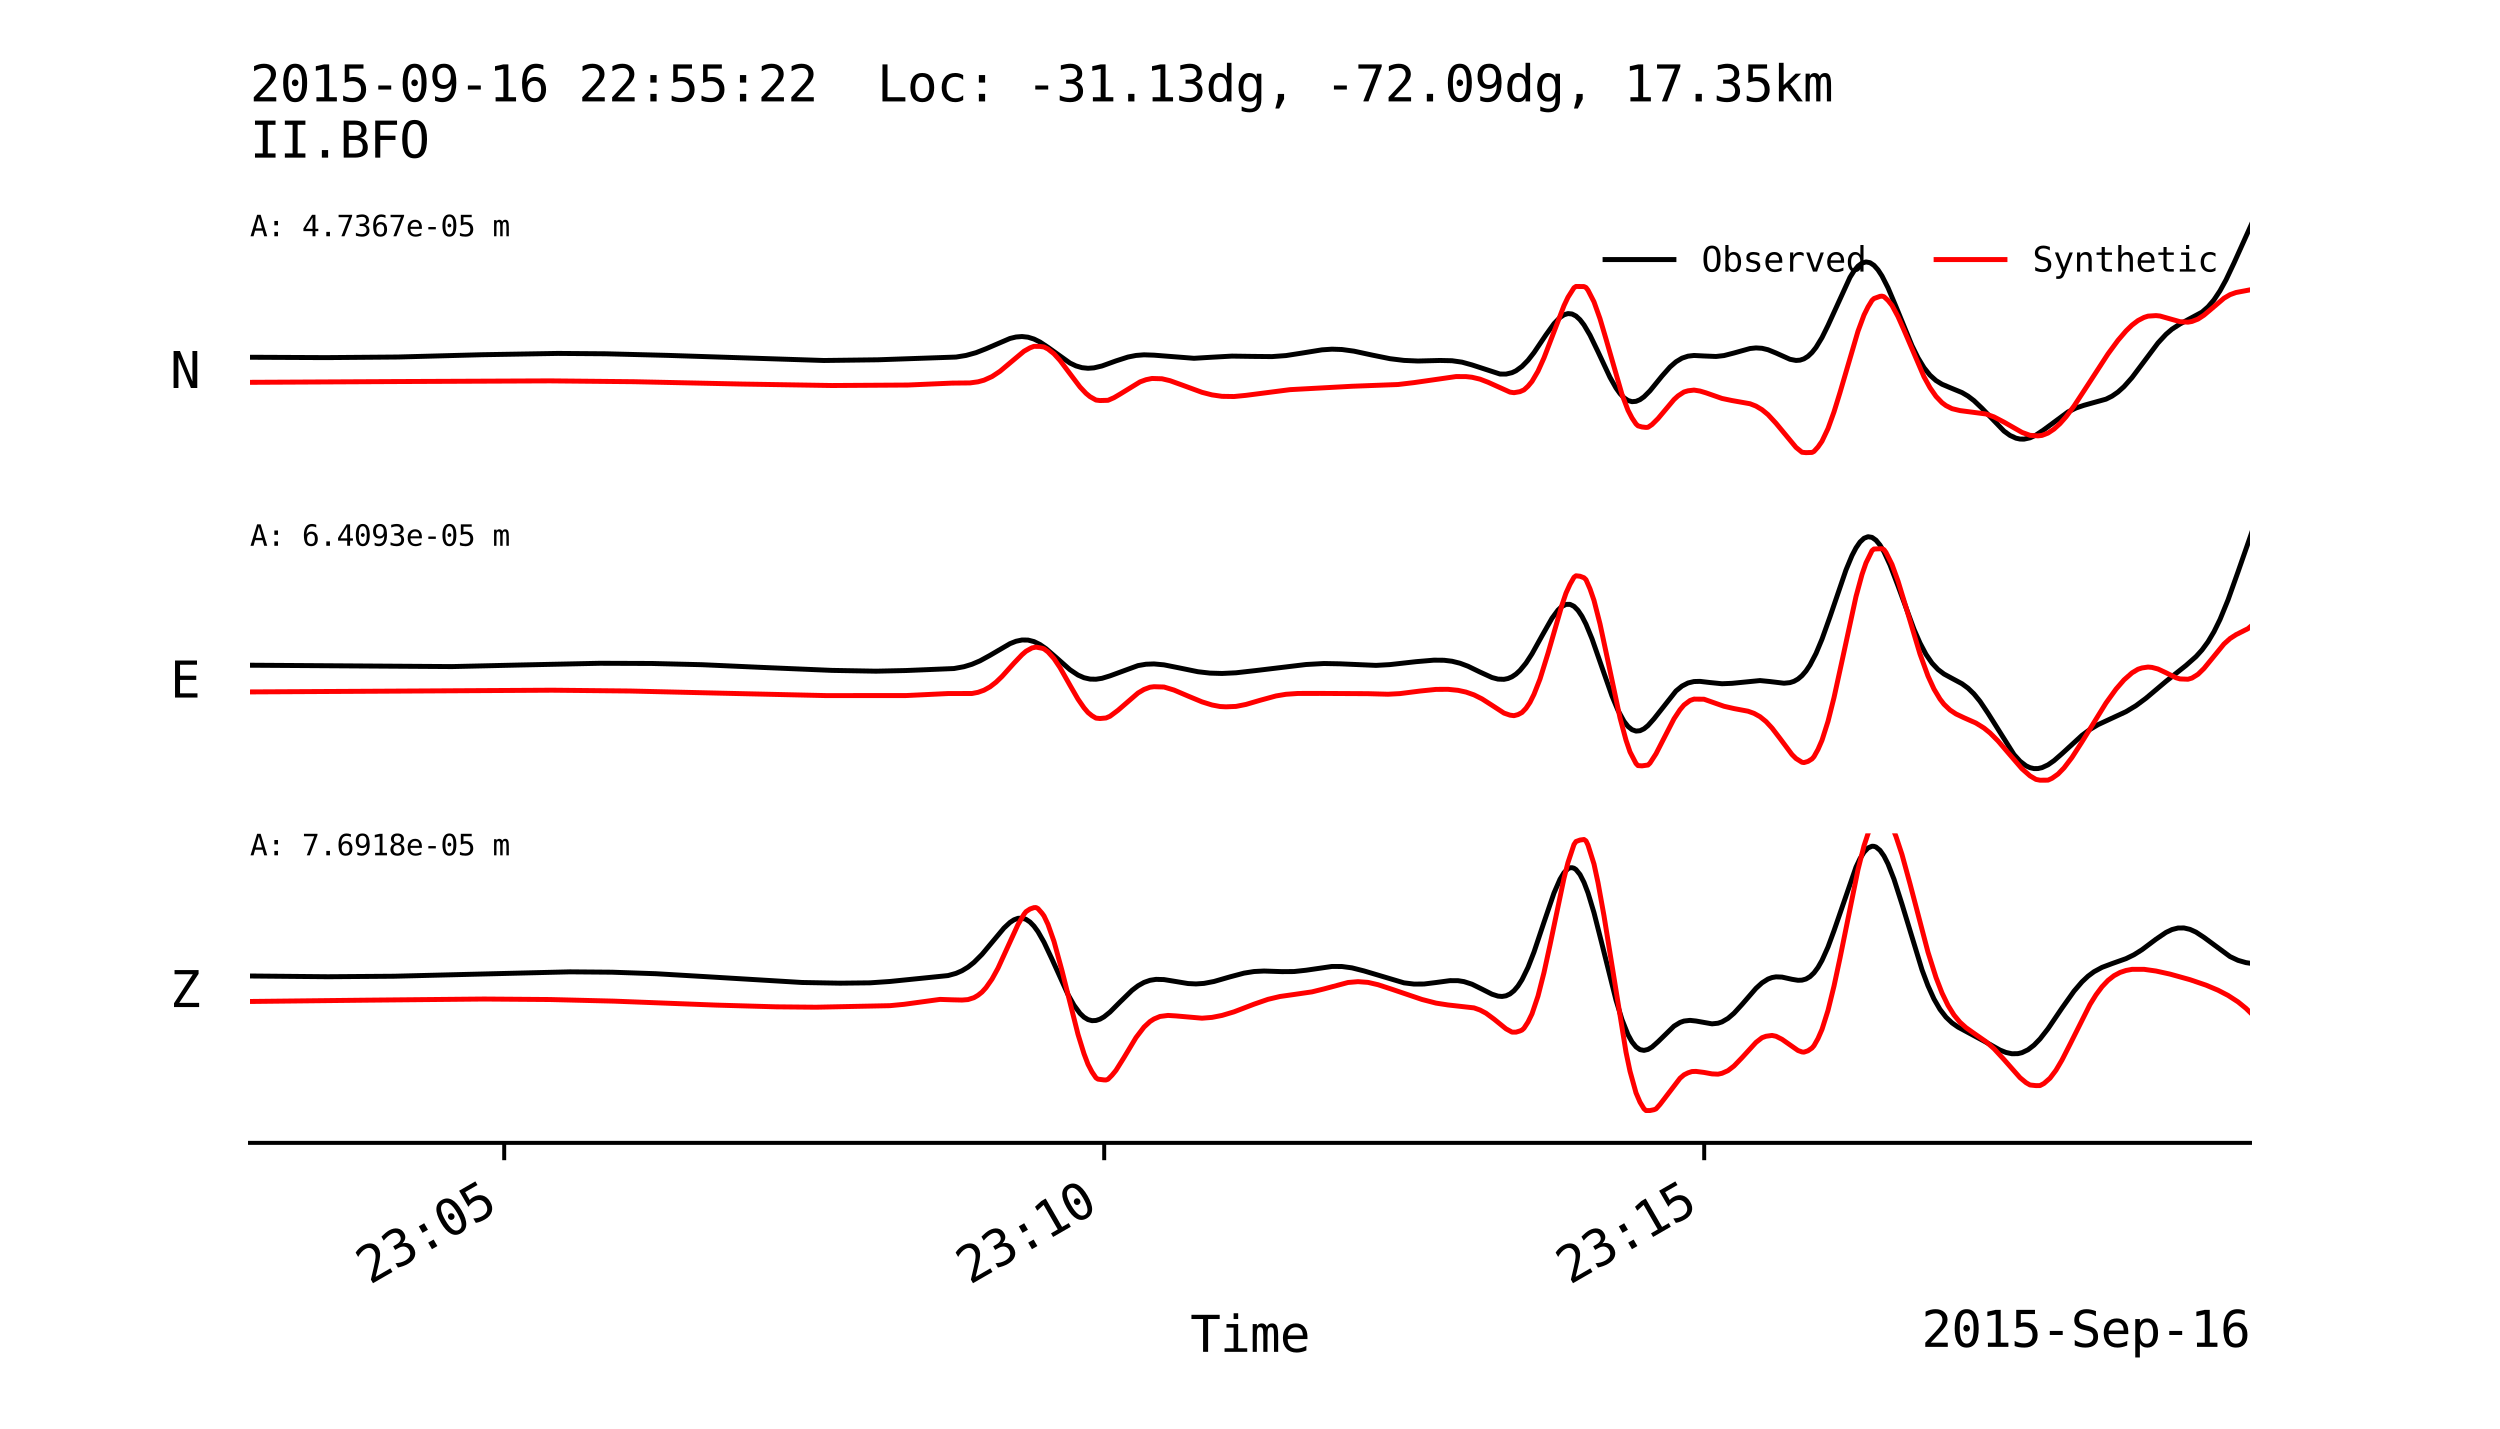 <?xml version="1.0" encoding="utf-8" standalone="no"?>
<!DOCTYPE svg PUBLIC "-//W3C//DTD SVG 1.1//EN"
  "http://www.w3.org/Graphics/SVG/1.1/DTD/svg11.dtd">
<svg xmlns:xlink="http://www.w3.org/1999/xlink" width="504pt" height="288pt" viewBox="0 0 504 288" xmlns="http://www.w3.org/2000/svg" version="1.1">
 <defs>
  <style type="text/css">*{stroke-linejoin: round; stroke-linecap: butt}</style>
 </defs>
 <g id="figure_1">
  <g id="patch_1">
   <path d="M 0 288 
L 504 288 
L 504 0 
L 0 0 
z
" style="fill: #ffffff"/>
  </g>
  <g id="axes_1">
   <g id="patch_2">
    <path d="M 50.4 105.6 
L 453.6 105.6 
L 453.6 43.2 
L 50.4 43.2 
z
" style="fill: #ffffff"/>
   </g>
   <g id="matplotlib.axis_1">
    <g id="xtick_1"/>
    <g id="xtick_2"/>
    <g id="xtick_3"/>
    <g id="text_1">
     <!-- 2015-Sep-16 -->
     <g transform="translate(387.377 116.252) scale(0.1 -0.1)">
      <defs>
       <path id="DejaVuSansMono-32" d="M 1166 531 
L 3309 531 
L 3309 0 
L 475 0 
L 475 531 
Q 1059 1147 1496 1619 
Q 1934 2091 2100 2284 
Q 2413 2666 2522 2902 
Q 2631 3138 2631 3384 
Q 2631 3775 2401 3997 
Q 2172 4219 1772 4219 
Q 1488 4219 1175 4116 
Q 863 4013 513 3803 
L 513 4441 
Q 834 4594 1145 4672 
Q 1456 4750 1759 4750 
Q 2444 4750 2861 4386 
Q 3278 4022 3278 3431 
Q 3278 3131 3139 2831 
Q 3000 2531 2688 2169 
Q 2513 1966 2180 1606 
Q 1847 1247 1166 531 
z
" transform="scale(0.016)"/>
       <path id="DejaVuSansMono-30" d="M 1509 2344 
Q 1509 2516 1629 2641 
Q 1750 2766 1919 2766 
Q 2094 2766 2219 2641 
Q 2344 2516 2344 2344 
Q 2344 2169 2220 2047 
Q 2097 1925 1919 1925 
Q 1744 1925 1626 2044 
Q 1509 2163 1509 2344 
z
M 1925 4250 
Q 1484 4250 1267 3775 
Q 1050 3300 1050 2328 
Q 1050 1359 1267 884 
Q 1484 409 1925 409 
Q 2369 409 2586 884 
Q 2803 1359 2803 2328 
Q 2803 3300 2586 3775 
Q 2369 4250 1925 4250 
z
M 1925 4750 
Q 2672 4750 3055 4137 
Q 3438 3525 3438 2328 
Q 3438 1134 3055 521 
Q 2672 -91 1925 -91 
Q 1178 -91 797 521 
Q 416 1134 416 2328 
Q 416 3525 797 4137 
Q 1178 4750 1925 4750 
z
" transform="scale(0.016)"/>
       <path id="DejaVuSansMono-31" d="M 844 531 
L 1825 531 
L 1825 4097 
L 769 3859 
L 769 4434 
L 1819 4666 
L 2450 4666 
L 2450 531 
L 3419 531 
L 3419 0 
L 844 0 
L 844 531 
z
" transform="scale(0.016)"/>
       <path id="DejaVuSansMono-35" d="M 647 4666 
L 3009 4666 
L 3009 4134 
L 1222 4134 
L 1222 2988 
Q 1356 3038 1492 3061 
Q 1628 3084 1766 3084 
Q 2491 3084 2916 2656 
Q 3341 2228 3341 1497 
Q 3341 759 2895 334 
Q 2450 -91 1678 -91 
Q 1306 -91 998 -41 
Q 691 9 447 109 
L 447 750 
Q 734 594 1025 517 
Q 1316 441 1619 441 
Q 2141 441 2423 716 
Q 2706 991 2706 1497 
Q 2706 1997 2414 2275 
Q 2122 2553 1600 2553 
Q 1347 2553 1106 2495 
Q 866 2438 647 2322 
L 647 4666 
z
" transform="scale(0.016)"/>
       <path id="DejaVuSansMono-2d" d="M 1113 2009 
L 2741 2009 
L 2741 1497 
L 1113 1497 
L 1113 2009 
z
" transform="scale(0.016)"/>
       <path id="DejaVuSansMono-53" d="M 3163 4506 
L 3163 3866 
Q 2875 4050 2586 4144 
Q 2297 4238 2003 4238 
Q 1556 4238 1297 4030 
Q 1038 3822 1038 3469 
Q 1038 3159 1208 2996 
Q 1378 2834 1844 2725 
L 2175 2650 
Q 2831 2497 3131 2169 
Q 3431 1841 3431 1275 
Q 3431 609 3018 259 
Q 2606 -91 1819 -91 
Q 1491 -91 1159 -20 
Q 828 50 494 191 
L 494 863 
Q 853 634 1173 528 
Q 1494 422 1819 422 
Q 2297 422 2562 636 
Q 2828 850 2828 1234 
Q 2828 1584 2645 1768 
Q 2463 1953 2009 2053 
L 1672 2131 
Q 1022 2278 728 2575 
Q 434 2872 434 3372 
Q 434 3997 854 4373 
Q 1275 4750 1972 4750 
Q 2241 4750 2537 4689 
Q 2834 4628 3163 4506 
z
" transform="scale(0.016)"/>
       <path id="DejaVuSansMono-65" d="M 3475 1894 
L 3475 1613 
L 984 1613 
L 984 1594 
Q 984 1022 1282 709 
Q 1581 397 2125 397 
Q 2400 397 2700 484 
Q 3000 572 3341 750 
L 3341 178 
Q 3013 44 2708 -23 
Q 2403 -91 2119 -91 
Q 1303 -91 843 398 
Q 384 888 384 1747 
Q 384 2584 834 3084 
Q 1284 3584 2034 3584 
Q 2703 3584 3089 3131 
Q 3475 2678 3475 1894 
z
M 2900 2063 
Q 2888 2569 2661 2833 
Q 2434 3097 2009 3097 
Q 1594 3097 1325 2822 
Q 1056 2547 1006 2059 
L 2900 2063 
z
" transform="scale(0.016)"/>
       <path id="DejaVuSansMono-70" d="M 1172 441 
L 1172 -1331 
L 594 -1331 
L 594 3500 
L 1172 3500 
L 1172 3053 
Q 1316 3313 1555 3448 
Q 1794 3584 2106 3584 
Q 2741 3584 3102 3093 
Q 3463 2603 3463 1734 
Q 3463 881 3100 395 
Q 2738 -91 2106 -91 
Q 1788 -91 1548 45 
Q 1309 181 1172 441 
z
M 2859 1747 
Q 2859 2416 2648 2756 
Q 2438 3097 2022 3097 
Q 1603 3097 1387 2755 
Q 1172 2413 1172 1747 
Q 1172 1084 1387 740 
Q 1603 397 2022 397 
Q 2438 397 2648 737 
Q 2859 1078 2859 1747 
z
" transform="scale(0.016)"/>
       <path id="DejaVuSansMono-36" d="M 3097 4563 
L 3097 3981 
Q 2900 4097 2678 4158 
Q 2456 4219 2216 4219 
Q 1616 4219 1306 3767 
Q 997 3316 997 2438 
Q 1147 2750 1412 2917 
Q 1678 3084 2022 3084 
Q 2697 3084 3067 2670 
Q 3438 2256 3438 1497 
Q 3438 741 3056 325 
Q 2675 -91 1984 -91 
Q 1172 -91 794 492 
Q 416 1075 416 2328 
Q 416 3509 870 4129 
Q 1325 4750 2188 4750 
Q 2419 4750 2650 4701 
Q 2881 4653 3097 4563 
z
M 1972 2591 
Q 1569 2591 1337 2300 
Q 1106 2009 1106 1497 
Q 1106 984 1337 693 
Q 1569 403 1972 403 
Q 2391 403 2603 679 
Q 2816 956 2816 1497 
Q 2816 2041 2603 2316 
Q 2391 2591 1972 2591 
z
" transform="scale(0.016)"/>
      </defs>
      <use xlink:href="#DejaVuSansMono-32"/>
      <use xlink:href="#DejaVuSansMono-30" x="60.205"/>
      <use xlink:href="#DejaVuSansMono-31" x="120.41"/>
      <use xlink:href="#DejaVuSansMono-35" x="180.615"/>
      <use xlink:href="#DejaVuSansMono-2d" x="240.82"/>
      <use xlink:href="#DejaVuSansMono-53" x="301.025"/>
      <use xlink:href="#DejaVuSansMono-65" x="361.23"/>
      <use xlink:href="#DejaVuSansMono-70" x="421.436"/>
      <use xlink:href="#DejaVuSansMono-2d" x="481.641"/>
      <use xlink:href="#DejaVuSansMono-31" x="541.846"/>
      <use xlink:href="#DejaVuSansMono-36" x="602.051"/>
     </g>
    </g>
   </g>
   <g id="matplotlib.axis_2">
    <g id="ytick_1"/>
    <g id="ytick_2"/>
    <g id="ytick_3"/>
   </g>
   <g id="line2d_1">
    <path d="M 49.997 72.019 
L 65.722 72.096 
L 80.237 71.973 
L 97.171 71.512 
L 112.493 71.248 
L 122.17 71.323 
L 134.669 71.647 
L 166.118 72.676 
L 177.005 72.532 
L 192.73 71.982 
L 194.746 71.656 
L 196.762 71.1 
L 198.778 70.313 
L 203.616 68.232 
L 204.826 67.939 
L 206.035 67.844 
L 207.245 67.977 
L 208.454 68.353 
L 209.664 68.954 
L 211.277 70.025 
L 215.712 73.195 
L 216.922 73.768 
L 218.131 74.122 
L 219.341 74.247 
L 220.55 74.158 
L 222.163 73.776 
L 224.986 72.755 
L 227.405 71.976 
L 229.018 71.659 
L 230.63 71.532 
L 232.646 71.602 
L 240.71 72.232 
L 243.936 72.037 
L 248.371 71.79 
L 252.403 71.851 
L 256.435 71.89 
L 259.258 71.683 
L 262.483 71.18 
L 266.515 70.527 
L 268.531 70.394 
L 270.547 70.463 
L 272.966 70.795 
L 276.595 71.577 
L 280.224 72.312 
L 283.046 72.659 
L 285.869 72.781 
L 290.304 72.67 
L 292.723 72.723 
L 294.739 73.011 
L 296.755 73.567 
L 302.4 75.405 
L 303.61 75.416 
L 304.819 75.131 
L 305.626 74.75 
L 306.835 73.872 
L 308.045 72.635 
L 309.254 71.086 
L 311.674 67.492 
L 313.286 65.258 
L 314.496 63.999 
L 315.302 63.462 
L 316.109 63.217 
L 316.915 63.3 
L 317.722 63.713 
L 318.528 64.456 
L 319.334 65.504 
L 320.544 67.562 
L 322.157 70.908 
L 324.576 76.077 
L 325.786 78.217 
L 326.592 79.346 
L 327.398 80.193 
L 328.205 80.738 
L 329.011 80.976 
L 329.818 80.909 
L 330.624 80.571 
L 331.43 79.995 
L 332.64 78.785 
L 335.059 75.81 
L 336.672 73.989 
L 337.882 72.933 
L 339.091 72.206 
L 340.301 71.803 
L 341.51 71.664 
L 343.526 71.765 
L 345.946 71.866 
L 347.558 71.683 
L 349.574 71.164 
L 352.8 70.264 
L 354.01 70.139 
L 355.219 70.216 
L 356.429 70.507 
L 358.042 71.167 
L 360.864 72.434 
L 362.074 72.666 
L 362.88 72.607 
L 363.686 72.338 
L 364.493 71.83 
L 365.299 71.067 
L 366.106 70.045 
L 367.315 68.055 
L 368.525 65.607 
L 372.96 55.903 
L 373.766 54.627 
L 374.573 53.659 
L 375.379 53.042 
L 376.186 52.805 
L 376.992 52.959 
L 377.798 53.497 
L 378.605 54.402 
L 379.411 55.639 
L 380.621 58.014 
L 382.234 61.829 
L 385.459 69.696 
L 386.669 72.14 
L 387.878 74.128 
L 389.088 75.64 
L 390.298 76.721 
L 391.507 77.463 
L 393.12 78.146 
L 395.539 79.142 
L 396.749 79.854 
L 397.958 80.775 
L 399.571 82.31 
L 404.006 86.906 
L 405.216 87.781 
L 406.426 88.338 
L 407.232 88.514 
L 408.038 88.528 
L 409.248 88.266 
L 410.458 87.705 
L 412.07 86.62 
L 416.909 83.044 
L 418.522 82.252 
L 420.134 81.707 
L 424.57 80.469 
L 425.779 79.864 
L 426.989 79.03 
L 428.198 77.942 
L 429.811 76.123 
L 431.827 73.44 
L 435.053 69.135 
L 436.666 67.394 
L 437.875 66.358 
L 439.488 65.314 
L 443.923 62.926 
L 445.133 61.866 
L 446.342 60.446 
L 447.552 58.628 
L 448.762 56.428 
L 450.374 53.025 
L 454.003 44.971 
L 454.003 44.971 
" clip-path="url(#p544c719ec4)" style="fill: none; stroke: #000000; stroke-linecap: square"/>
   </g>
   <g id="line2d_2">
    <path d="M 49.997 77.079 
L 79.43 76.924 
L 110.88 76.784 
L 127.814 76.951 
L 149.587 77.424 
L 167.731 77.721 
L 183.053 77.62 
L 191.923 77.235 
L 195.552 77.196 
L 197.165 76.975 
L 198.374 76.645 
L 199.987 75.916 
L 201.6 74.851 
L 203.616 73.161 
L 206.438 70.807 
L 207.648 70.124 
L 208.454 69.82 
L 209.664 69.839 
L 210.47 69.95 
L 211.277 70.365 
L 212.486 71.327 
L 213.696 72.658 
L 215.712 75.347 
L 217.728 78.014 
L 218.938 79.301 
L 219.744 79.966 
L 220.954 80.652 
L 221.76 80.749 
L 223.373 80.702 
L 224.582 80.173 
L 225.792 79.46 
L 229.824 76.989 
L 231.034 76.547 
L 232.243 76.299 
L 234.259 76.361 
L 235.872 76.745 
L 238.291 77.614 
L 242.323 79.093 
L 244.339 79.609 
L 246.355 79.901 
L 248.774 79.94 
L 251.194 79.702 
L 260.064 78.554 
L 272.563 77.871 
L 276.595 77.717 
L 281.837 77.518 
L 285.062 77.135 
L 293.53 75.916 
L 295.546 75.923 
L 296.755 76.054 
L 298.368 76.436 
L 299.981 77.056 
L 304.416 79.052 
L 305.222 79.165 
L 306.432 78.955 
L 307.238 78.599 
L 308.045 77.862 
L 308.851 76.894 
L 310.061 74.834 
L 311.27 72.145 
L 312.883 67.935 
L 315.302 61.618 
L 316.109 59.92 
L 317.318 58.014 
L 317.722 57.747 
L 319.334 57.774 
L 319.738 57.968 
L 320.141 58.501 
L 321.35 60.856 
L 322.56 64.247 
L 323.77 68.338 
L 326.995 79.527 
L 328.205 82.711 
L 329.011 84.261 
L 329.818 85.467 
L 330.221 85.849 
L 331.027 86.078 
L 331.834 86.169 
L 332.237 86.138 
L 333.043 85.59 
L 334.253 84.391 
L 337.478 80.548 
L 338.285 79.813 
L 339.494 79.024 
L 340.301 78.786 
L 341.51 78.64 
L 342.72 78.836 
L 343.93 79.197 
L 347.155 80.327 
L 349.171 80.75 
L 352.8 81.394 
L 354.01 81.869 
L 355.219 82.59 
L 356.429 83.586 
L 358.042 85.327 
L 362.074 90.193 
L 363.283 91.174 
L 364.09 91.254 
L 365.299 91.21 
L 365.702 91.004 
L 366.509 90.113 
L 367.315 88.951 
L 368.525 86.397 
L 369.734 83.045 
L 370.944 79.132 
L 374.573 66.771 
L 375.782 63.51 
L 376.589 61.879 
L 377.395 60.562 
L 377.798 60.184 
L 379.008 59.744 
L 379.411 59.703 
L 379.814 59.816 
L 380.621 60.563 
L 381.427 61.572 
L 382.637 63.816 
L 383.846 66.539 
L 387.878 75.96 
L 389.088 78.165 
L 390.298 79.914 
L 391.507 81.178 
L 392.314 81.773 
L 393.523 82.385 
L 395.136 82.775 
L 400.378 83.458 
L 401.99 84.048 
L 404.006 85.1 
L 407.635 87.169 
L 409.248 87.762 
L 410.861 87.871 
L 411.667 87.776 
L 412.877 87.308 
L 414.086 86.502 
L 415.296 85.401 
L 416.506 84.031 
L 418.118 81.864 
L 420.941 77.551 
L 424.973 71.345 
L 426.989 68.603 
L 428.602 66.72 
L 429.811 65.543 
L 431.021 64.624 
L 432.23 63.995 
L 433.037 63.732 
L 434.65 63.625 
L 435.456 63.709 
L 437.472 64.281 
L 439.488 64.849 
L 441.101 64.948 
L 441.907 64.803 
L 443.117 64.33 
L 444.326 63.536 
L 445.939 62.172 
L 448.358 60.118 
L 449.568 59.407 
L 450.778 58.971 
L 454.003 58.359 
L 454.003 58.359 
" clip-path="url(#p544c719ec4)" style="fill: none; stroke: #ff0000; stroke-linecap: square"/>
   </g>
   <g id="text_2">
    <g id="patch_3">
     <path d="M 30.3 84.305 
L 44.32 84.305 
L 44.32 66.574 
L 30.3 66.574 
L 30.3 84.305 
z
" style="fill: none"/>
    </g>
    <!-- N -->
    <g transform="translate(34.3 78.226) scale(0.1 -0.1)">
     <defs>
      <path id="DejaVuSansMono-4e" d="M 434 4666 
L 1234 4666 
L 2809 825 
L 2809 4666 
L 3419 4666 
L 3419 0 
L 2619 0 
L 1044 3841 
L 1044 0 
L 434 0 
L 434 4666 
z
" transform="scale(0.016)"/>
     </defs>
     <use xlink:href="#DejaVuSansMono-4e"/>
    </g>
   </g>
   <g id="text_3">
    <g id="patch_4">
     <path d="M 46.405 52.829 
L 106.682 52.829 
L 106.682 39.205 
L 46.405 39.205 
L 46.405 52.829 
z
" style="fill: none"/>
    </g>
    <!-- A: 4.7367e-05 m -->
    <g transform="translate(50.4 47.63) scale(0.058 -0.058)">
     <defs>
      <path id="DejaVuSansMono-41" d="M 1925 4109 
L 1259 1722 
L 2591 1722 
L 1925 4109 
z
M 1544 4666 
L 2309 4666 
L 3738 0 
L 3084 0 
L 2741 1216 
L 1106 1216 
L 769 0 
L 116 0 
L 1544 4666 
z
" transform="scale(0.016)"/>
      <path id="DejaVuSansMono-3a" d="M 1528 3322 
L 2316 3322 
L 2316 2375 
L 1528 2375 
L 1528 3322 
z
M 1528 953 
L 2316 953 
L 2316 0 
L 1528 0 
L 1528 953 
z
" transform="scale(0.016)"/>
      <path id="DejaVuSansMono-20" transform="scale(0.016)"/>
      <path id="DejaVuSansMono-34" d="M 2297 4091 
L 825 1625 
L 2297 1625 
L 2297 4091 
z
M 2194 4666 
L 2925 4666 
L 2925 1625 
L 3547 1625 
L 3547 1113 
L 2925 1113 
L 2925 0 
L 2297 0 
L 2297 1113 
L 319 1113 
L 319 1709 
L 2194 4666 
z
" transform="scale(0.016)"/>
      <path id="DejaVuSansMono-2e" d="M 1528 953 
L 2316 953 
L 2316 0 
L 1528 0 
L 1528 953 
z
" transform="scale(0.016)"/>
      <path id="DejaVuSansMono-37" d="M 434 4666 
L 3372 4666 
L 3372 4397 
L 1703 0 
L 1044 0 
L 2669 4134 
L 434 4134 
L 434 4666 
z
" transform="scale(0.016)"/>
      <path id="DejaVuSansMono-33" d="M 2425 2497 
Q 2884 2375 3128 2064 
Q 3372 1753 3372 1288 
Q 3372 644 2939 276 
Q 2506 -91 1741 -91 
Q 1419 -91 1084 -31 
Q 750 28 428 141 
L 428 769 
Q 747 603 1056 522 
Q 1366 441 1672 441 
Q 2191 441 2469 675 
Q 2747 909 2747 1350 
Q 2747 1756 2469 1995 
Q 2191 2234 1716 2234 
L 1234 2234 
L 1234 2753 
L 1716 2753 
Q 2150 2753 2394 2943 
Q 2638 3134 2638 3475 
Q 2638 3834 2411 4026 
Q 2184 4219 1766 4219 
Q 1488 4219 1191 4156 
Q 894 4094 569 3969 
L 569 4550 
Q 947 4650 1242 4700 
Q 1538 4750 1766 4750 
Q 2447 4750 2855 4408 
Q 3263 4066 3263 3500 
Q 3263 3116 3048 2859 
Q 2834 2603 2425 2497 
z
" transform="scale(0.016)"/>
      <path id="DejaVuSansMono-6d" d="M 2113 3144 
Q 2219 3369 2383 3476 
Q 2547 3584 2778 3584 
Q 3200 3584 3373 3257 
Q 3547 2931 3547 2028 
L 3547 0 
L 3022 0 
L 3022 2003 
Q 3022 2744 2939 2923 
Q 2856 3103 2638 3103 
Q 2388 3103 2295 2911 
Q 2203 2719 2203 2003 
L 2203 0 
L 1678 0 
L 1678 2003 
Q 1678 2753 1589 2928 
Q 1500 3103 1269 3103 
Q 1041 3103 952 2911 
Q 863 2719 863 2003 
L 863 0 
L 341 0 
L 341 3500 
L 863 3500 
L 863 3200 
Q 966 3388 1120 3486 
Q 1275 3584 1472 3584 
Q 1709 3584 1867 3475 
Q 2025 3366 2113 3144 
z
" transform="scale(0.016)"/>
     </defs>
     <use xlink:href="#DejaVuSansMono-41"/>
     <use xlink:href="#DejaVuSansMono-3a" x="60.205"/>
     <use xlink:href="#DejaVuSansMono-20" x="120.41"/>
     <use xlink:href="#DejaVuSansMono-34" x="180.615"/>
     <use xlink:href="#DejaVuSansMono-2e" x="240.82"/>
     <use xlink:href="#DejaVuSansMono-37" x="301.025"/>
     <use xlink:href="#DejaVuSansMono-33" x="361.23"/>
     <use xlink:href="#DejaVuSansMono-36" x="421.436"/>
     <use xlink:href="#DejaVuSansMono-37" x="481.641"/>
     <use xlink:href="#DejaVuSansMono-65" x="541.846"/>
     <use xlink:href="#DejaVuSansMono-2d" x="602.051"/>
     <use xlink:href="#DejaVuSansMono-30" x="662.256"/>
     <use xlink:href="#DejaVuSansMono-35" x="722.461"/>
     <use xlink:href="#DejaVuSansMono-20" x="782.666"/>
     <use xlink:href="#DejaVuSansMono-6d" x="842.871"/>
    </g>
   </g>
   <g id="text_4">
    <g id="patch_5">
     <path d="M 46.4 37.858 
L 373.477 37.858 
L 373.477 8.781 
L 46.4 8.781 
L 46.4 37.858 
z
" style="fill: none"/>
    </g>
    <!-- 2015-09-16 22:55:22  Loc: -31.13dg, -72.09dg, 17.35km -->
    <g transform="translate(50.4 20.448) scale(0.1 -0.1)">
     <defs>
      <path id="DejaVuSansMono-39" d="M 1863 2069 
Q 2266 2069 2495 2359 
Q 2725 2650 2725 3163 
Q 2725 3675 2495 3965 
Q 2266 4256 1863 4256 
Q 1444 4256 1231 3979 
Q 1019 3703 1019 3163 
Q 1019 2619 1230 2344 
Q 1441 2069 1863 2069 
z
M 738 97 
L 738 678 
Q 934 563 1156 502 
Q 1378 441 1619 441 
Q 2219 441 2526 892 
Q 2834 1344 2834 2222 
Q 2688 1909 2422 1742 
Q 2156 1575 1813 1575 
Q 1138 1575 767 1990 
Q 397 2406 397 3169 
Q 397 3922 776 4336 
Q 1156 4750 1850 4750 
Q 2663 4750 3041 4165 
Q 3419 3581 3419 2328 
Q 3419 1150 2964 529 
Q 2509 -91 1644 -91 
Q 1416 -91 1184 -42 
Q 953 6 738 97 
z
" transform="scale(0.016)"/>
      <path id="DejaVuSansMono-4c" d="M 672 4666 
L 1306 4666 
L 1306 531 
L 3559 531 
L 3559 0 
L 672 0 
L 672 4666 
z
" transform="scale(0.016)"/>
      <path id="DejaVuSansMono-6f" d="M 1925 3097 
Q 1488 3097 1263 2756 
Q 1038 2416 1038 1747 
Q 1038 1081 1263 739 
Q 1488 397 1925 397 
Q 2366 397 2591 739 
Q 2816 1081 2816 1747 
Q 2816 2416 2591 2756 
Q 2366 3097 1925 3097 
z
M 1925 3584 
Q 2653 3584 3039 3112 
Q 3425 2641 3425 1747 
Q 3425 850 3040 379 
Q 2656 -91 1925 -91 
Q 1197 -91 812 379 
Q 428 850 428 1747 
Q 428 2641 812 3112 
Q 1197 3584 1925 3584 
z
" transform="scale(0.016)"/>
      <path id="DejaVuSansMono-63" d="M 3316 178 
Q 3084 44 2839 -23 
Q 2594 -91 2338 -91 
Q 1525 -91 1067 396 
Q 609 884 609 1747 
Q 609 2609 1067 3096 
Q 1525 3584 2338 3584 
Q 2591 3584 2831 3518 
Q 3072 3453 3316 3316 
L 3316 2713 
Q 3088 2916 2858 3006 
Q 2628 3097 2338 3097 
Q 1797 3097 1506 2747 
Q 1216 2397 1216 1747 
Q 1216 1100 1508 748 
Q 1800 397 2338 397 
Q 2638 397 2875 489 
Q 3113 581 3316 775 
L 3316 178 
z
" transform="scale(0.016)"/>
      <path id="DejaVuSansMono-64" d="M 2681 3053 
L 2681 4863 
L 3256 4863 
L 3256 0 
L 2681 0 
L 2681 441 
Q 2538 181 2298 45 
Q 2059 -91 1747 -91 
Q 1113 -91 748 401 
Q 384 894 384 1759 
Q 384 2613 750 3098 
Q 1116 3584 1747 3584 
Q 2063 3584 2303 3448 
Q 2544 3313 2681 3053 
z
M 991 1747 
Q 991 1078 1203 737 
Q 1416 397 1831 397 
Q 2247 397 2464 740 
Q 2681 1084 2681 1747 
Q 2681 2413 2464 2755 
Q 2247 3097 1831 3097 
Q 1416 3097 1203 2756 
Q 991 2416 991 1747 
z
" transform="scale(0.016)"/>
      <path id="DejaVuSansMono-67" d="M 2681 1778 
Q 2681 2425 2470 2761 
Q 2259 3097 1856 3097 
Q 1434 3097 1212 2761 
Q 991 2425 991 1778 
Q 991 1131 1214 792 
Q 1438 453 1863 453 
Q 2259 453 2470 793 
Q 2681 1134 2681 1778 
z
M 3256 225 
Q 3256 -563 2884 -969 
Q 2513 -1375 1791 -1375 
Q 1553 -1375 1293 -1331 
Q 1034 -1288 775 -1203 
L 775 -634 
Q 1081 -778 1331 -847 
Q 1581 -916 1791 -916 
Q 2256 -916 2468 -662 
Q 2681 -409 2681 141 
L 2681 166 
L 2681 556 
Q 2544 263 2306 119 
Q 2069 -25 1728 -25 
Q 1116 -25 750 465 
Q 384 956 384 1778 
Q 384 2603 750 3093 
Q 1116 3584 1728 3584 
Q 2066 3584 2300 3450 
Q 2534 3316 2681 3034 
L 2681 3488 
L 3256 3488 
L 3256 225 
z
" transform="scale(0.016)"/>
      <path id="DejaVuSansMono-2c" d="M 1569 947 
L 2356 947 
L 2356 300 
L 1741 -897 
L 1259 -897 
L 1569 300 
L 1569 947 
z
" transform="scale(0.016)"/>
      <path id="DejaVuSansMono-6b" d="M 738 4863 
L 1331 4863 
L 1331 2047 
L 2841 3500 
L 3541 3500 
L 2163 2181 
L 3756 0 
L 3053 0 
L 1759 1806 
L 1331 1403 
L 1331 0 
L 738 0 
L 738 4863 
z
" transform="scale(0.016)"/>
     </defs>
     <use xlink:href="#DejaVuSansMono-32"/>
     <use xlink:href="#DejaVuSansMono-30" x="60.205"/>
     <use xlink:href="#DejaVuSansMono-31" x="120.41"/>
     <use xlink:href="#DejaVuSansMono-35" x="180.615"/>
     <use xlink:href="#DejaVuSansMono-2d" x="240.82"/>
     <use xlink:href="#DejaVuSansMono-30" x="301.025"/>
     <use xlink:href="#DejaVuSansMono-39" x="361.23"/>
     <use xlink:href="#DejaVuSansMono-2d" x="421.436"/>
     <use xlink:href="#DejaVuSansMono-31" x="481.641"/>
     <use xlink:href="#DejaVuSansMono-36" x="541.846"/>
     <use xlink:href="#DejaVuSansMono-20" x="602.051"/>
     <use xlink:href="#DejaVuSansMono-32" x="662.256"/>
     <use xlink:href="#DejaVuSansMono-32" x="722.461"/>
     <use xlink:href="#DejaVuSansMono-3a" x="782.666"/>
     <use xlink:href="#DejaVuSansMono-35" x="842.871"/>
     <use xlink:href="#DejaVuSansMono-35" x="903.076"/>
     <use xlink:href="#DejaVuSansMono-3a" x="963.281"/>
     <use xlink:href="#DejaVuSansMono-32" x="1023.486"/>
     <use xlink:href="#DejaVuSansMono-32" x="1083.691"/>
     <use xlink:href="#DejaVuSansMono-20" x="1143.896"/>
     <use xlink:href="#DejaVuSansMono-20" x="1204.102"/>
     <use xlink:href="#DejaVuSansMono-4c" x="1264.307"/>
     <use xlink:href="#DejaVuSansMono-6f" x="1324.512"/>
     <use xlink:href="#DejaVuSansMono-63" x="1384.717"/>
     <use xlink:href="#DejaVuSansMono-3a" x="1444.922"/>
     <use xlink:href="#DejaVuSansMono-20" x="1505.127"/>
     <use xlink:href="#DejaVuSansMono-2d" x="1565.332"/>
     <use xlink:href="#DejaVuSansMono-33" x="1625.537"/>
     <use xlink:href="#DejaVuSansMono-31" x="1685.742"/>
     <use xlink:href="#DejaVuSansMono-2e" x="1745.947"/>
     <use xlink:href="#DejaVuSansMono-31" x="1806.152"/>
     <use xlink:href="#DejaVuSansMono-33" x="1866.357"/>
     <use xlink:href="#DejaVuSansMono-64" x="1926.562"/>
     <use xlink:href="#DejaVuSansMono-67" x="1986.768"/>
     <use xlink:href="#DejaVuSansMono-2c" x="2046.973"/>
     <use xlink:href="#DejaVuSansMono-20" x="2107.178"/>
     <use xlink:href="#DejaVuSansMono-2d" x="2167.383"/>
     <use xlink:href="#DejaVuSansMono-37" x="2227.588"/>
     <use xlink:href="#DejaVuSansMono-32" x="2287.793"/>
     <use xlink:href="#DejaVuSansMono-2e" x="2347.998"/>
     <use xlink:href="#DejaVuSansMono-30" x="2408.203"/>
     <use xlink:href="#DejaVuSansMono-39" x="2468.408"/>
     <use xlink:href="#DejaVuSansMono-64" x="2528.613"/>
     <use xlink:href="#DejaVuSansMono-67" x="2588.818"/>
     <use xlink:href="#DejaVuSansMono-2c" x="2649.023"/>
     <use xlink:href="#DejaVuSansMono-20" x="2709.229"/>
     <use xlink:href="#DejaVuSansMono-31" x="2769.434"/>
     <use xlink:href="#DejaVuSansMono-37" x="2829.639"/>
     <use xlink:href="#DejaVuSansMono-2e" x="2889.844"/>
     <use xlink:href="#DejaVuSansMono-33" x="2950.049"/>
     <use xlink:href="#DejaVuSansMono-35" x="3010.254"/>
     <use xlink:href="#DejaVuSansMono-6b" x="3070.459"/>
     <use xlink:href="#DejaVuSansMono-6d" x="3130.664"/>
    </g>
    <!-- II.BFO  -->
    <g transform="translate(50.4 31.778) scale(0.1 -0.1)">
     <defs>
      <path id="DejaVuSansMono-49" d="M 628 4666 
L 3219 4666 
L 3219 4134 
L 2241 4134 
L 2241 531 
L 3219 531 
L 3219 0 
L 628 0 
L 628 531 
L 1606 531 
L 1606 4134 
L 628 4134 
L 628 4666 
z
" transform="scale(0.016)"/>
      <path id="DejaVuSansMono-42" d="M 1153 2228 
L 1153 519 
L 1900 519 
Q 2450 519 2684 711 
Q 2919 903 2919 1344 
Q 2919 1800 2672 2014 
Q 2425 2228 1900 2228 
L 1153 2228 
z
M 1153 4147 
L 1153 2741 
L 1888 2741 
Q 2344 2741 2548 2916 
Q 2753 3091 2753 3481 
Q 2753 3834 2551 3990 
Q 2350 4147 1888 4147 
L 1153 4147 
z
M 519 4666 
L 1900 4666 
Q 2616 4666 3003 4356 
Q 3391 4047 3391 3481 
Q 3391 3053 3186 2806 
Q 2981 2559 2572 2497 
Q 3031 2428 3292 2104 
Q 3553 1781 3553 1281 
Q 3553 647 3137 323 
Q 2722 0 1900 0 
L 519 0 
L 519 4666 
z
" transform="scale(0.016)"/>
      <path id="DejaVuSansMono-46" d="M 728 4666 
L 3475 4666 
L 3475 4134 
L 1363 4134 
L 1363 2759 
L 3278 2759 
L 3278 2228 
L 1363 2228 
L 1363 0 
L 728 0 
L 728 4666 
z
" transform="scale(0.016)"/>
      <path id="DejaVuSansMono-4f" d="M 2828 2328 
Q 2828 3356 2617 3797 
Q 2406 4238 1925 4238 
Q 1447 4238 1236 3797 
Q 1025 3356 1025 2328 
Q 1025 1303 1236 862 
Q 1447 422 1925 422 
Q 2406 422 2617 861 
Q 2828 1300 2828 2328 
z
M 3488 2328 
Q 3488 1109 3102 509 
Q 2716 -91 1925 -91 
Q 1134 -91 750 506 
Q 366 1103 366 2328 
Q 366 3550 752 4150 
Q 1138 4750 1925 4750 
Q 2716 4750 3102 4150 
Q 3488 3550 3488 2328 
z
" transform="scale(0.016)"/>
     </defs>
     <use xlink:href="#DejaVuSansMono-49"/>
     <use xlink:href="#DejaVuSansMono-49" x="60.205"/>
     <use xlink:href="#DejaVuSansMono-2e" x="120.41"/>
     <use xlink:href="#DejaVuSansMono-42" x="180.615"/>
     <use xlink:href="#DejaVuSansMono-46" x="240.82"/>
     <use xlink:href="#DejaVuSansMono-4f" x="301.025"/>
     <use xlink:href="#DejaVuSansMono-20" x="361.23"/>
    </g>
   </g>
   <g id="legend_1">
    <g id="line2d_3">
     <path d="M 323.582 52.327 
L 330.522 52.327 
L 337.462 52.327 
" style="fill: none; stroke: #000000; stroke-linecap: square"/>
    </g>
    <g id="text_5">
     <!-- Observed -->
     <g transform="translate(343.014 54.756) scale(0.069 -0.069)">
      <defs>
       <path id="DejaVuSansMono-62" d="M 2869 1747 
Q 2869 2416 2656 2756 
Q 2444 3097 2028 3097 
Q 1609 3097 1393 2755 
Q 1178 2413 1178 1747 
Q 1178 1084 1393 740 
Q 1609 397 2028 397 
Q 2444 397 2656 737 
Q 2869 1078 2869 1747 
z
M 1178 3053 
Q 1316 3309 1558 3446 
Q 1800 3584 2119 3584 
Q 2750 3584 3112 3098 
Q 3475 2613 3475 1759 
Q 3475 894 3111 401 
Q 2747 -91 2113 -91 
Q 1800 -91 1561 45 
Q 1322 181 1178 441 
L 1178 0 
L 603 0 
L 603 4863 
L 1178 4863 
L 1178 3053 
z
" transform="scale(0.016)"/>
       <path id="DejaVuSansMono-73" d="M 3041 3378 
L 3041 2816 
Q 2794 2959 2544 3031 
Q 2294 3103 2034 3103 
Q 1644 3103 1451 2976 
Q 1259 2850 1259 2591 
Q 1259 2356 1403 2240 
Q 1547 2125 2119 2016 
L 2350 1972 
Q 2778 1891 2998 1647 
Q 3219 1403 3219 1013 
Q 3219 494 2850 201 
Q 2481 -91 1825 -91 
Q 1566 -91 1281 -36 
Q 997 19 666 128 
L 666 722 
Q 988 556 1281 473 
Q 1575 391 1838 391 
Q 2219 391 2428 545 
Q 2638 700 2638 978 
Q 2638 1378 1872 1531 
L 1847 1538 
L 1631 1581 
Q 1134 1678 906 1908 
Q 678 2138 678 2534 
Q 678 3038 1018 3311 
Q 1359 3584 1991 3584 
Q 2272 3584 2531 3532 
Q 2791 3481 3041 3378 
z
" transform="scale(0.016)"/>
       <path id="DejaVuSansMono-72" d="M 3609 2778 
Q 3425 2922 3234 2987 
Q 3044 3053 2816 3053 
Q 2278 3053 1993 2715 
Q 1709 2378 1709 1741 
L 1709 0 
L 1131 0 
L 1131 3500 
L 1709 3500 
L 1709 2816 
Q 1853 3188 2151 3386 
Q 2450 3584 2859 3584 
Q 3072 3584 3256 3531 
Q 3441 3478 3609 3366 
L 3609 2778 
z
" transform="scale(0.016)"/>
       <path id="DejaVuSansMono-76" d="M 313 3500 
L 909 3500 
L 1925 563 
L 2944 3500 
L 3541 3500 
L 2297 0 
L 1556 0 
L 313 3500 
z
" transform="scale(0.016)"/>
      </defs>
      <use xlink:href="#DejaVuSansMono-4f"/>
      <use xlink:href="#DejaVuSansMono-62" x="60.205"/>
      <use xlink:href="#DejaVuSansMono-73" x="120.41"/>
      <use xlink:href="#DejaVuSansMono-65" x="180.615"/>
      <use xlink:href="#DejaVuSansMono-72" x="240.82"/>
      <use xlink:href="#DejaVuSansMono-76" x="301.025"/>
      <use xlink:href="#DejaVuSansMono-65" x="361.23"/>
      <use xlink:href="#DejaVuSansMono-64" x="421.436"/>
     </g>
    </g>
    <g id="line2d_4">
     <path d="M 390.319 52.327 
L 397.259 52.327 
L 404.199 52.327 
" style="fill: none; stroke: #ff0000; stroke-linecap: square"/>
    </g>
    <g id="text_6">
     <!-- Synthetic -->
     <g transform="translate(409.751 54.756) scale(0.069 -0.069)">
      <defs>
       <path id="DejaVuSansMono-79" d="M 2681 1125 
Q 2538 759 2316 163 
Q 2006 -663 1900 -844 
Q 1756 -1088 1540 -1209 
Q 1325 -1331 1038 -1331 
L 575 -1331 
L 575 -850 
L 916 -850 
Q 1169 -850 1312 -703 
Q 1456 -556 1678 56 
L 325 3500 
L 934 3500 
L 1972 763 
L 2994 3500 
L 3603 3500 
L 2681 1125 
z
" transform="scale(0.016)"/>
       <path id="DejaVuSansMono-6e" d="M 3284 2169 
L 3284 0 
L 2706 0 
L 2706 2169 
Q 2706 2641 2540 2862 
Q 2375 3084 2022 3084 
Q 1619 3084 1401 2798 
Q 1184 2513 1184 1978 
L 1184 0 
L 609 0 
L 609 3500 
L 1184 3500 
L 1184 2975 
Q 1338 3275 1600 3429 
Q 1863 3584 2222 3584 
Q 2756 3584 3020 3232 
Q 3284 2881 3284 2169 
z
" transform="scale(0.016)"/>
       <path id="DejaVuSansMono-74" d="M 1919 4494 
L 1919 3500 
L 3225 3500 
L 3225 3053 
L 1919 3053 
L 1919 1153 
Q 1919 766 2066 612 
Q 2213 459 2578 459 
L 3225 459 
L 3225 0 
L 2522 0 
Q 1875 0 1609 259 
Q 1344 519 1344 1153 
L 1344 3053 
L 409 3053 
L 409 3500 
L 1344 3500 
L 1344 4494 
L 1919 4494 
z
" transform="scale(0.016)"/>
       <path id="DejaVuSansMono-68" d="M 3284 2169 
L 3284 0 
L 2706 0 
L 2706 2169 
Q 2706 2641 2540 2862 
Q 2375 3084 2022 3084 
Q 1619 3084 1401 2798 
Q 1184 2513 1184 1978 
L 1184 0 
L 609 0 
L 609 4863 
L 1184 4863 
L 1184 2975 
Q 1338 3275 1600 3429 
Q 1863 3584 2222 3584 
Q 2756 3584 3020 3232 
Q 3284 2881 3284 2169 
z
" transform="scale(0.016)"/>
       <path id="DejaVuSansMono-69" d="M 800 3500 
L 2272 3500 
L 2272 447 
L 3413 447 
L 3413 0 
L 556 0 
L 556 447 
L 1697 447 
L 1697 3053 
L 800 3053 
L 800 3500 
z
M 1697 4863 
L 2272 4863 
L 2272 4134 
L 1697 4134 
L 1697 4863 
z
" transform="scale(0.016)"/>
      </defs>
      <use xlink:href="#DejaVuSansMono-53"/>
      <use xlink:href="#DejaVuSansMono-79" x="60.205"/>
      <use xlink:href="#DejaVuSansMono-6e" x="120.41"/>
      <use xlink:href="#DejaVuSansMono-74" x="180.615"/>
      <use xlink:href="#DejaVuSansMono-68" x="240.82"/>
      <use xlink:href="#DejaVuSansMono-65" x="301.025"/>
      <use xlink:href="#DejaVuSansMono-74" x="361.23"/>
      <use xlink:href="#DejaVuSansMono-69" x="421.436"/>
      <use xlink:href="#DejaVuSansMono-63" x="481.641"/>
     </g>
    </g>
   </g>
  </g>
  <g id="axes_2">
   <g id="patch_6">
    <path d="M 50.4 168 
L 453.6 168 
L 453.6 105.6 
L 50.4 105.6 
z
" style="fill: #ffffff"/>
   </g>
   <g id="matplotlib.axis_3">
    <g id="xtick_4"/>
    <g id="xtick_5"/>
    <g id="xtick_6"/>
    <g id="text_7">
     <!-- 2015-Sep-16 -->
     <g transform="translate(387.377 178.652) scale(0.1 -0.1)">
      <use xlink:href="#DejaVuSansMono-32"/>
      <use xlink:href="#DejaVuSansMono-30" x="60.205"/>
      <use xlink:href="#DejaVuSansMono-31" x="120.41"/>
      <use xlink:href="#DejaVuSansMono-35" x="180.615"/>
      <use xlink:href="#DejaVuSansMono-2d" x="240.82"/>
      <use xlink:href="#DejaVuSansMono-53" x="301.025"/>
      <use xlink:href="#DejaVuSansMono-65" x="361.23"/>
      <use xlink:href="#DejaVuSansMono-70" x="421.436"/>
      <use xlink:href="#DejaVuSansMono-2d" x="481.641"/>
      <use xlink:href="#DejaVuSansMono-31" x="541.846"/>
      <use xlink:href="#DejaVuSansMono-36" x="602.051"/>
     </g>
    </g>
   </g>
   <g id="matplotlib.axis_4">
    <g id="ytick_4"/>
    <g id="ytick_5"/>
    <g id="ytick_6"/>
   </g>
   <g id="line2d_5">
    <path d="M 49.997 134.105 
L 91.123 134.383 
L 104.832 134.065 
L 120.96 133.716 
L 131.443 133.757 
L 141.523 134.004 
L 153.619 134.549 
L 167.731 135.15 
L 176.602 135.31 
L 182.65 135.178 
L 192.326 134.775 
L 194.342 134.406 
L 195.955 133.914 
L 197.568 133.225 
L 199.584 132.118 
L 203.616 129.76 
L 204.826 129.28 
L 206.035 129.023 
L 207.245 129.038 
L 208.454 129.346 
L 209.664 129.94 
L 210.874 130.778 
L 212.89 132.527 
L 215.712 135.018 
L 217.325 136.093 
L 218.534 136.627 
L 219.744 136.904 
L 220.954 136.932 
L 222.163 136.746 
L 223.776 136.253 
L 229.421 134.184 
L 231.034 133.909 
L 232.646 133.848 
L 234.662 134.034 
L 237.485 134.598 
L 241.517 135.423 
L 243.936 135.699 
L 246.355 135.771 
L 249.178 135.634 
L 253.21 135.18 
L 263.29 133.966 
L 266.918 133.763 
L 270.144 133.826 
L 277.402 134.141 
L 280.224 133.983 
L 285.466 133.394 
L 289.094 133.087 
L 291.11 133.108 
L 292.723 133.306 
L 294.336 133.706 
L 295.949 134.311 
L 298.368 135.486 
L 300.787 136.589 
L 301.997 136.909 
L 303.206 136.951 
L 304.013 136.784 
L 304.819 136.436 
L 305.626 135.895 
L 306.432 135.154 
L 307.642 133.678 
L 308.851 131.816 
L 310.867 128.18 
L 312.883 124.631 
L 314.093 122.992 
L 314.899 122.246 
L 315.706 121.845 
L 316.512 121.838 
L 317.318 122.234 
L 318.125 123.048 
L 318.931 124.261 
L 319.738 125.84 
L 320.947 128.774 
L 322.963 134.563 
L 324.979 140.317 
L 326.189 143.211 
L 327.398 145.422 
L 328.205 146.45 
L 329.011 147.103 
L 329.818 147.387 
L 330.624 147.313 
L 331.43 146.927 
L 332.237 146.272 
L 333.446 144.915 
L 337.882 139.297 
L 339.091 138.31 
L 340.301 137.688 
L 341.51 137.398 
L 342.72 137.365 
L 344.736 137.599 
L 347.155 137.841 
L 349.171 137.76 
L 354.816 137.201 
L 356.832 137.401 
L 359.654 137.738 
L 360.864 137.616 
L 361.67 137.35 
L 362.477 136.891 
L 363.283 136.206 
L 364.09 135.268 
L 364.896 134.062 
L 366.106 131.742 
L 367.315 128.854 
L 368.928 124.335 
L 372.154 114.896 
L 373.363 111.997 
L 374.17 110.45 
L 374.976 109.278 
L 375.782 108.519 
L 376.589 108.2 
L 377.395 108.334 
L 378.202 108.905 
L 379.008 109.891 
L 379.814 111.252 
L 381.024 113.874 
L 382.637 118.098 
L 385.862 126.874 
L 387.072 129.639 
L 388.282 131.918 
L 389.491 133.681 
L 390.701 134.969 
L 391.91 135.881 
L 393.523 136.76 
L 395.539 137.842 
L 396.749 138.728 
L 397.958 139.9 
L 399.168 141.383 
L 400.781 143.785 
L 406.022 152.116 
L 407.232 153.453 
L 408.442 154.385 
L 409.248 154.763 
L 410.054 154.947 
L 410.861 154.939 
L 411.667 154.757 
L 412.877 154.193 
L 414.086 153.349 
L 415.699 151.943 
L 419.731 148.243 
L 421.344 147.052 
L 422.957 146.095 
L 425.376 144.969 
L 428.602 143.474 
L 430.618 142.256 
L 432.634 140.762 
L 436.666 137.359 
L 440.698 134.153 
L 442.714 132.37 
L 443.923 131.036 
L 445.133 129.389 
L 446.342 127.354 
L 447.552 124.89 
L 449.165 120.962 
L 451.181 115.299 
L 454.003 107.206 
L 454.003 107.206 
" clip-path="url(#p28ac3a5689)" style="fill: none; stroke: #000000; stroke-linecap: square"/>
   </g>
   <g id="line2d_6">
    <path d="M 49.997 139.493 
L 76.608 139.347 
L 111.283 139.145 
L 127.008 139.307 
L 144.749 139.729 
L 166.522 140.232 
L 182.65 140.224 
L 191.117 139.819 
L 195.955 139.808 
L 197.165 139.574 
L 198.374 139.143 
L 199.584 138.471 
L 200.794 137.538 
L 202.003 136.378 
L 204.422 133.687 
L 206.035 131.996 
L 206.842 131.296 
L 208.051 130.62 
L 208.858 130.458 
L 210.067 130.682 
L 210.47 130.817 
L 211.277 131.427 
L 212.486 132.775 
L 213.696 134.586 
L 215.712 138.152 
L 217.325 140.949 
L 218.534 142.694 
L 219.341 143.642 
L 220.147 144.292 
L 220.954 144.774 
L 221.76 144.853 
L 222.97 144.743 
L 223.776 144.397 
L 225.389 143.193 
L 229.421 139.712 
L 230.63 138.996 
L 231.84 138.544 
L 232.646 138.44 
L 234.662 138.502 
L 236.678 139.115 
L 239.501 140.32 
L 242.323 141.495 
L 244.339 142.123 
L 245.952 142.432 
L 247.162 142.495 
L 249.178 142.413 
L 251.194 142.011 
L 254.016 141.184 
L 257.242 140.302 
L 259.258 139.966 
L 261.677 139.8 
L 266.112 139.793 
L 275.789 139.845 
L 279.821 139.958 
L 282.24 139.829 
L 286.272 139.314 
L 289.498 138.983 
L 291.917 138.968 
L 293.933 139.169 
L 295.546 139.521 
L 297.158 140.087 
L 298.771 140.893 
L 300.787 142.184 
L 303.206 143.757 
L 304.416 144.175 
L 305.222 144.278 
L 306.029 144.063 
L 306.835 143.635 
L 307.642 142.789 
L 308.448 141.592 
L 309.254 139.974 
L 310.464 136.891 
L 312.077 131.706 
L 314.899 121.951 
L 315.706 119.566 
L 316.512 117.795 
L 317.318 116.379 
L 317.722 116.075 
L 318.528 116.17 
L 319.334 116.474 
L 319.738 116.871 
L 320.544 118.707 
L 321.35 121.041 
L 322.56 125.772 
L 324.173 133.32 
L 326.592 144.711 
L 327.802 149.212 
L 328.608 151.584 
L 329.818 153.92 
L 330.221 154.343 
L 331.027 154.396 
L 332.237 154.228 
L 332.64 153.837 
L 333.85 151.963 
L 335.462 148.819 
L 337.478 144.909 
L 338.688 143.078 
L 339.494 142.127 
L 340.704 141.222 
L 341.51 140.939 
L 343.526 140.963 
L 345.542 141.674 
L 347.558 142.384 
L 349.574 142.847 
L 352.397 143.378 
L 353.606 143.809 
L 354.816 144.482 
L 356.026 145.462 
L 357.235 146.768 
L 358.848 148.872 
L 361.267 152.115 
L 362.074 152.917 
L 363.283 153.676 
L 363.686 153.735 
L 364.493 153.499 
L 365.299 152.999 
L 365.702 152.537 
L 366.509 151.087 
L 367.315 149.238 
L 368.525 145.439 
L 369.734 140.641 
L 371.347 133.266 
L 374.17 120.265 
L 375.379 115.818 
L 376.186 113.48 
L 377.395 111.016 
L 377.798 110.68 
L 379.411 110.615 
L 379.814 110.82 
L 380.218 111.382 
L 381.427 113.792 
L 382.637 117.134 
L 384.25 122.42 
L 387.072 131.856 
L 388.685 136.293 
L 389.894 138.921 
L 391.104 140.934 
L 391.91 141.98 
L 393.12 143.133 
L 394.33 143.934 
L 395.942 144.696 
L 398.362 145.772 
L 399.974 146.774 
L 401.184 147.759 
L 402.797 149.37 
L 404.813 151.719 
L 407.635 154.988 
L 409.248 156.412 
L 410.458 157.13 
L 411.264 157.288 
L 412.877 157.276 
L 413.683 156.908 
L 414.893 156.054 
L 416.102 154.818 
L 417.715 152.698 
L 419.731 149.556 
L 424.57 141.723 
L 426.586 138.927 
L 428.198 137.068 
L 429.811 135.647 
L 431.021 134.919 
L 431.827 134.657 
L 433.037 134.478 
L 433.843 134.549 
L 435.053 134.871 
L 436.666 135.628 
L 438.682 136.632 
L 439.488 136.87 
L 441.101 136.935 
L 441.907 136.692 
L 443.117 135.939 
L 444.326 134.761 
L 445.939 132.787 
L 448.358 129.826 
L 449.568 128.737 
L 450.778 127.952 
L 453.197 126.732 
L 454.003 126.059 
L 454.003 126.059 
" clip-path="url(#p28ac3a5689)" style="fill: none; stroke: #ff0000; stroke-linecap: square"/>
   </g>
   <g id="text_8">
    <g id="patch_7">
     <path d="M 30.3 146.705 
L 44.32 146.705 
L 44.32 128.974 
L 30.3 128.974 
L 30.3 146.705 
z
" style="fill: none"/>
    </g>
    <!-- E -->
    <g transform="translate(34.3 140.626) scale(0.1 -0.1)">
     <defs>
      <path id="DejaVuSansMono-45" d="M 616 4666 
L 3384 4666 
L 3384 4134 
L 1247 4134 
L 1247 2753 
L 3291 2753 
L 3291 2222 
L 1247 2222 
L 1247 531 
L 3444 531 
L 3444 0 
L 616 0 
L 616 4666 
z
" transform="scale(0.016)"/>
     </defs>
     <use xlink:href="#DejaVuSansMono-45"/>
    </g>
   </g>
   <g id="text_9">
    <g id="patch_8">
     <path d="M 46.405 115.229 
L 106.682 115.229 
L 106.682 101.605 
L 46.405 101.605 
L 46.405 115.229 
z
" style="fill: none"/>
    </g>
    <!-- A: 6.4093e-05 m -->
    <g transform="translate(50.4 110.03) scale(0.058 -0.058)">
     <use xlink:href="#DejaVuSansMono-41"/>
     <use xlink:href="#DejaVuSansMono-3a" x="60.205"/>
     <use xlink:href="#DejaVuSansMono-20" x="120.41"/>
     <use xlink:href="#DejaVuSansMono-36" x="180.615"/>
     <use xlink:href="#DejaVuSansMono-2e" x="240.82"/>
     <use xlink:href="#DejaVuSansMono-34" x="301.025"/>
     <use xlink:href="#DejaVuSansMono-30" x="361.23"/>
     <use xlink:href="#DejaVuSansMono-39" x="421.436"/>
     <use xlink:href="#DejaVuSansMono-33" x="481.641"/>
     <use xlink:href="#DejaVuSansMono-65" x="541.846"/>
     <use xlink:href="#DejaVuSansMono-2d" x="602.051"/>
     <use xlink:href="#DejaVuSansMono-30" x="662.256"/>
     <use xlink:href="#DejaVuSansMono-35" x="722.461"/>
     <use xlink:href="#DejaVuSansMono-20" x="782.666"/>
     <use xlink:href="#DejaVuSansMono-6d" x="842.871"/>
    </g>
   </g>
  </g>
  <g id="axes_3">
   <g id="patch_9">
    <path d="M 50.4 230.4 
L 453.6 230.4 
L 453.6 168 
L 50.4 168 
z
" style="fill: #ffffff"/>
   </g>
   <g id="matplotlib.axis_5">
    <g id="xtick_7">
     <g id="line2d_7">
      <defs>
       <path id="mcc838087c7" d="M 0 0 
L 0 3.5 
" style="stroke: #000000; stroke-width: 0.8"/>
      </defs>
      <g>
       <use xlink:href="#mcc838087c7" x="101.647" y="230.4" style="stroke: #000000; stroke-width: 0.8"/>
      </g>
     </g>
     <g id="text_10">
      <!-- 23:05 -->
      <g transform="translate(74.538 259.077) rotate(-30) scale(0.1 -0.1)">
       <use xlink:href="#DejaVuSansMono-32"/>
       <use xlink:href="#DejaVuSansMono-33" x="60.205"/>
       <use xlink:href="#DejaVuSansMono-3a" x="120.41"/>
       <use xlink:href="#DejaVuSansMono-30" x="180.615"/>
       <use xlink:href="#DejaVuSansMono-35" x="240.82"/>
      </g>
     </g>
    </g>
    <g id="xtick_8">
     <g id="line2d_8">
      <g>
       <use xlink:href="#mcc838087c7" x="222.607" y="230.4" style="stroke: #000000; stroke-width: 0.8"/>
      </g>
     </g>
     <g id="text_11">
      <!-- 23:10 -->
      <g transform="translate(195.498 259.077) rotate(-30) scale(0.1 -0.1)">
       <use xlink:href="#DejaVuSansMono-32"/>
       <use xlink:href="#DejaVuSansMono-33" x="60.205"/>
       <use xlink:href="#DejaVuSansMono-3a" x="120.41"/>
       <use xlink:href="#DejaVuSansMono-31" x="180.615"/>
       <use xlink:href="#DejaVuSansMono-30" x="240.82"/>
      </g>
     </g>
    </g>
    <g id="xtick_9">
     <g id="line2d_9">
      <g>
       <use xlink:href="#mcc838087c7" x="343.567" y="230.4" style="stroke: #000000; stroke-width: 0.8"/>
      </g>
     </g>
     <g id="text_12">
      <!-- 23:15 -->
      <g transform="translate(316.458 259.077) rotate(-30) scale(0.1 -0.1)">
       <use xlink:href="#DejaVuSansMono-32"/>
       <use xlink:href="#DejaVuSansMono-33" x="60.205"/>
       <use xlink:href="#DejaVuSansMono-3a" x="120.41"/>
       <use xlink:href="#DejaVuSansMono-31" x="180.615"/>
       <use xlink:href="#DejaVuSansMono-35" x="240.82"/>
      </g>
     </g>
    </g>
    <g id="text_13">
     <!-- Time -->
     <g transform="translate(239.959 272.53) scale(0.1 -0.1)">
      <defs>
       <path id="DejaVuSansMono-54" d="M 147 4666 
L 3706 4666 
L 3706 4134 
L 2247 4134 
L 2247 0 
L 1613 0 
L 1613 4134 
L 147 4134 
L 147 4666 
z
" transform="scale(0.016)"/>
      </defs>
      <use xlink:href="#DejaVuSansMono-54"/>
      <use xlink:href="#DejaVuSansMono-69" x="60.205"/>
      <use xlink:href="#DejaVuSansMono-6d" x="120.41"/>
      <use xlink:href="#DejaVuSansMono-65" x="180.615"/>
     </g>
    </g>
    <g id="text_14">
     <!-- 2015-Sep-16 -->
     <g transform="translate(387.377 271.53) scale(0.1 -0.1)">
      <use xlink:href="#DejaVuSansMono-32"/>
      <use xlink:href="#DejaVuSansMono-30" x="60.205"/>
      <use xlink:href="#DejaVuSansMono-31" x="120.41"/>
      <use xlink:href="#DejaVuSansMono-35" x="180.615"/>
      <use xlink:href="#DejaVuSansMono-2d" x="240.82"/>
      <use xlink:href="#DejaVuSansMono-53" x="301.025"/>
      <use xlink:href="#DejaVuSansMono-65" x="361.23"/>
      <use xlink:href="#DejaVuSansMono-70" x="421.436"/>
      <use xlink:href="#DejaVuSansMono-2d" x="481.641"/>
      <use xlink:href="#DejaVuSansMono-31" x="541.846"/>
      <use xlink:href="#DejaVuSansMono-36" x="602.051"/>
     </g>
    </g>
   </g>
   <g id="matplotlib.axis_6">
    <g id="ytick_7"/>
    <g id="ytick_8"/>
    <g id="ytick_9"/>
   </g>
   <g id="line2d_10">
    <path d="M 49.997 196.755 
L 66.125 196.908 
L 79.43 196.808 
L 94.752 196.422 
L 114.912 195.922 
L 123.379 195.995 
L 132.25 196.301 
L 142.33 196.896 
L 161.683 198.068 
L 169.344 198.208 
L 175.392 198.139 
L 179.424 197.864 
L 191.117 196.676 
L 192.73 196.229 
L 193.939 195.702 
L 195.149 194.97 
L 196.358 194.014 
L 197.971 192.398 
L 199.987 189.983 
L 202.406 187.089 
L 203.616 185.963 
L 204.422 185.435 
L 205.229 185.133 
L 206.035 185.096 
L 206.842 185.338 
L 207.648 185.878 
L 208.454 186.713 
L 209.261 187.825 
L 210.47 189.945 
L 212.083 193.37 
L 215.309 200.5 
L 216.518 202.66 
L 217.728 204.299 
L 218.534 205.061 
L 219.341 205.548 
L 220.147 205.767 
L 220.954 205.726 
L 221.76 205.461 
L 222.566 205.001 
L 223.776 204.031 
L 225.792 202.011 
L 228.211 199.657 
L 229.421 198.736 
L 230.63 198.056 
L 231.84 197.63 
L 233.05 197.44 
L 234.662 197.483 
L 236.678 197.812 
L 239.501 198.281 
L 241.114 198.361 
L 242.726 198.251 
L 244.742 197.866 
L 247.968 196.934 
L 250.79 196.183 
L 252.806 195.861 
L 254.822 195.758 
L 258.451 195.881 
L 260.87 195.863 
L 263.29 195.6 
L 268.531 194.837 
L 270.547 194.848 
L 272.563 195.122 
L 274.982 195.737 
L 283.046 198.141 
L 285.062 198.389 
L 287.078 198.377 
L 289.498 198.076 
L 292.32 197.697 
L 293.933 197.704 
L 295.142 197.895 
L 296.755 198.418 
L 298.771 199.41 
L 300.787 200.432 
L 301.997 200.819 
L 302.803 200.885 
L 303.61 200.755 
L 304.416 200.38 
L 305.222 199.729 
L 306.029 198.776 
L 306.835 197.51 
L 308.045 195.032 
L 309.254 191.936 
L 311.27 185.918 
L 313.286 180.028 
L 314.496 177.253 
L 315.302 175.935 
L 316.109 175.136 
L 316.512 174.947 
L 316.915 174.929 
L 317.318 175.038 
L 317.722 175.309 
L 318.528 176.306 
L 319.334 177.888 
L 320.141 180.002 
L 321.35 184.002 
L 322.963 190.349 
L 325.786 201.618 
L 326.995 205.559 
L 328.205 208.592 
L 329.011 210.05 
L 329.818 211.05 
L 330.624 211.608 
L 331.43 211.756 
L 332.237 211.565 
L 333.043 211.089 
L 334.253 210.017 
L 337.478 206.869 
L 338.688 206.13 
L 339.494 205.843 
L 340.704 205.707 
L 341.914 205.837 
L 345.139 206.407 
L 346.349 206.281 
L 347.155 206.011 
L 348.365 205.306 
L 349.574 204.267 
L 351.187 202.503 
L 354.01 199.244 
L 355.219 198.145 
L 356.429 197.38 
L 357.235 197.076 
L 358.042 196.934 
L 359.251 196.982 
L 361.267 197.429 
L 362.477 197.627 
L 363.283 197.595 
L 364.09 197.368 
L 364.896 196.891 
L 365.702 196.121 
L 366.509 195.032 
L 367.315 193.617 
L 368.525 190.916 
L 369.734 187.639 
L 374.17 174.8 
L 374.976 173.101 
L 375.782 171.801 
L 376.589 170.954 
L 377.395 170.6 
L 377.798 170.623 
L 378.202 170.761 
L 379.008 171.425 
L 379.814 172.574 
L 380.621 174.165 
L 381.83 177.252 
L 383.443 182.286 
L 387.475 195.512 
L 388.685 198.742 
L 389.894 201.408 
L 391.104 203.498 
L 392.314 205.066 
L 393.523 206.21 
L 394.733 207.057 
L 396.749 208.143 
L 399.974 209.88 
L 403.2 211.695 
L 404.41 212.177 
L 405.619 212.437 
L 406.829 212.411 
L 407.635 212.214 
L 408.845 211.631 
L 410.054 210.701 
L 411.264 209.453 
L 412.877 207.39 
L 415.699 203.226 
L 418.118 199.821 
L 419.731 197.941 
L 420.941 196.802 
L 422.15 195.902 
L 423.763 195.024 
L 425.779 194.265 
L 428.602 193.263 
L 430.214 192.476 
L 431.827 191.462 
L 434.65 189.343 
L 436.666 187.975 
L 437.875 187.399 
L 439.085 187.088 
L 440.294 187.076 
L 441.504 187.362 
L 442.714 187.917 
L 444.326 188.976 
L 449.568 192.843 
L 451.181 193.605 
L 452.794 194.066 
L 454.003 194.243 
L 454.003 194.243 
" clip-path="url(#p2a8d1aaf20)" style="fill: none; stroke: #000000; stroke-linecap: square"/>
   </g>
   <g id="line2d_11">
    <path d="M 49.997 201.903 
L 73.382 201.639 
L 97.574 201.404 
L 110.88 201.505 
L 123.782 201.829 
L 144.346 202.627 
L 156.442 202.975 
L 164.506 203.054 
L 179.424 202.741 
L 182.246 202.472 
L 189.504 201.479 
L 191.923 201.561 
L 193.939 201.61 
L 195.149 201.514 
L 196.358 201.126 
L 197.165 200.647 
L 197.971 200.005 
L 198.778 199.114 
L 199.987 197.389 
L 201.197 195.187 
L 203.213 190.777 
L 205.229 186.382 
L 206.438 184.313 
L 206.842 183.787 
L 207.648 183.258 
L 208.454 182.975 
L 208.858 182.964 
L 209.261 183.177 
L 210.067 184.097 
L 210.47 184.655 
L 211.277 186.362 
L 212.486 189.787 
L 214.099 195.693 
L 217.325 208.529 
L 218.534 212.431 
L 219.341 214.565 
L 220.147 216.106 
L 220.954 217.293 
L 221.357 217.556 
L 222.566 217.71 
L 222.97 217.721 
L 223.373 217.577 
L 224.179 216.762 
L 224.986 215.778 
L 226.598 213.199 
L 229.018 209.173 
L 230.63 207.064 
L 231.84 205.94 
L 232.646 205.423 
L 233.856 204.916 
L 235.469 204.711 
L 237.082 204.81 
L 242.323 205.267 
L 244.339 205.106 
L 246.355 204.711 
L 248.774 203.988 
L 252.806 202.444 
L 255.629 201.466 
L 258.048 200.891 
L 260.87 200.49 
L 264.499 199.96 
L 266.918 199.364 
L 271.757 198.072 
L 273.773 197.9 
L 275.789 198.049 
L 277.805 198.515 
L 280.627 199.44 
L 286.675 201.493 
L 289.498 202.225 
L 291.917 202.601 
L 297.158 203.188 
L 298.368 203.618 
L 299.578 204.262 
L 301.19 205.45 
L 303.61 207.41 
L 304.819 208.074 
L 305.626 208.08 
L 306.432 207.837 
L 306.835 207.657 
L 307.238 207.287 
L 308.045 206.045 
L 308.851 204.395 
L 310.061 200.811 
L 311.27 196.068 
L 312.48 190.513 
L 315.302 177.044 
L 316.109 173.876 
L 317.318 170.249 
L 317.722 169.649 
L 318.528 169.355 
L 319.334 169.242 
L 319.738 169.526 
L 320.141 170.366 
L 321.35 174.19 
L 322.157 177.927 
L 323.366 184.627 
L 327.802 212.116 
L 328.608 215.961 
L 329.818 220.318 
L 330.624 222.198 
L 331.43 223.53 
L 331.834 223.882 
L 332.64 223.881 
L 333.446 223.717 
L 333.85 223.552 
L 334.656 222.655 
L 338.688 217.377 
L 339.494 216.687 
L 340.301 216.282 
L 341.107 216.022 
L 341.914 215.995 
L 343.526 216.2 
L 345.139 216.495 
L 346.349 216.551 
L 347.155 216.375 
L 348.365 215.838 
L 349.574 214.904 
L 351.187 213.23 
L 354.01 210.142 
L 355.219 209.205 
L 356.026 208.911 
L 357.235 208.744 
L 358.042 208.911 
L 359.251 209.521 
L 362.477 211.78 
L 363.283 212.071 
L 363.686 212.107 
L 364.493 211.835 
L 365.299 211.276 
L 365.702 210.805 
L 366.509 209.371 
L 367.315 207.525 
L 368.525 203.702 
L 369.734 198.806 
L 370.944 193.149 
L 374.573 175.312 
L 375.782 170.527 
L 376.589 168.072 
L 377.395 166.066 
L 377.798 165.43 
L 378.605 164.708 
L 379.008 164.472 
L 379.411 164.377 
L 379.814 164.506 
L 380.621 165.377 
L 381.427 166.643 
L 382.234 168.632 
L 383.443 172.279 
L 385.056 178.164 
L 388.685 191.963 
L 390.298 197.054 
L 391.507 200.182 
L 392.717 202.689 
L 393.926 204.63 
L 395.136 206.089 
L 396.346 207.177 
L 397.958 208.319 
L 400.378 210.001 
L 401.99 211.412 
L 404.006 213.599 
L 407.232 217.257 
L 408.442 218.261 
L 409.248 218.731 
L 410.458 218.862 
L 411.264 218.851 
L 412.07 218.422 
L 413.28 217.361 
L 414.49 215.754 
L 415.699 213.701 
L 417.312 210.536 
L 421.344 202.504 
L 422.554 200.554 
L 423.763 198.93 
L 424.973 197.647 
L 426.182 196.702 
L 427.392 196.052 
L 428.602 195.644 
L 429.811 195.421 
L 432.23 195.415 
L 434.65 195.758 
L 437.472 196.379 
L 441.504 197.504 
L 444.73 198.604 
L 447.149 199.623 
L 449.165 200.67 
L 451.181 201.977 
L 452.794 203.285 
L 454.003 204.464 
L 454.003 204.464 
" clip-path="url(#p2a8d1aaf20)" style="fill: none; stroke: #ff0000; stroke-linecap: square"/>
   </g>
   <g id="patch_10">
    <path d="M 50.4 230.4 
L 453.6 230.4 
" style="fill: none; stroke: #000000; stroke-width: 0.8; stroke-linejoin: miter; stroke-linecap: square"/>
   </g>
   <g id="text_15">
    <g id="patch_11">
     <path d="M 30.3 209.105 
L 44.32 209.105 
L 44.32 191.374 
L 30.3 191.374 
L 30.3 209.105 
z
" style="fill: none"/>
    </g>
    <!-- Z -->
    <g transform="translate(34.3 203.026) scale(0.1 -0.1)">
     <defs>
      <path id="DejaVuSansMono-5a" d="M 556 4666 
L 3584 4666 
L 3584 4184 
L 1147 531 
L 3653 531 
L 3653 0 
L 488 0 
L 488 481 
L 2859 4134 
L 556 4134 
L 556 4666 
z
" transform="scale(0.016)"/>
     </defs>
     <use xlink:href="#DejaVuSansMono-5a"/>
    </g>
   </g>
   <g id="text_16">
    <g id="patch_12">
     <path d="M 46.405 177.629 
L 106.682 177.629 
L 106.682 164.005 
L 46.405 164.005 
L 46.405 177.629 
z
" style="fill: none"/>
    </g>
    <!-- A: 7.6918e-05 m -->
    <g transform="translate(50.4 172.43) scale(0.058 -0.058)">
     <defs>
      <path id="DejaVuSansMono-38" d="M 1925 2216 
Q 1503 2216 1273 1980 
Q 1044 1744 1044 1313 
Q 1044 881 1276 642 
Q 1509 403 1925 403 
Q 2350 403 2579 639 
Q 2809 875 2809 1313 
Q 2809 1741 2576 1978 
Q 2344 2216 1925 2216 
z
M 1375 2478 
Q 972 2581 745 2862 
Q 519 3144 519 3541 
Q 519 4097 897 4423 
Q 1275 4750 1925 4750 
Q 2578 4750 2956 4423 
Q 3334 4097 3334 3541 
Q 3334 3144 3107 2862 
Q 2881 2581 2478 2478 
Q 2947 2375 3195 2062 
Q 3444 1750 3444 1253 
Q 3444 622 3041 265 
Q 2638 -91 1925 -91 
Q 1213 -91 811 264 
Q 409 619 409 1247 
Q 409 1747 657 2061 
Q 906 2375 1375 2478 
z
M 1147 3481 
Q 1147 3106 1347 2909 
Q 1547 2713 1925 2713 
Q 2306 2713 2506 2909 
Q 2706 3106 2706 3481 
Q 2706 3863 2507 4063 
Q 2309 4263 1925 4263 
Q 1547 4263 1347 4061 
Q 1147 3859 1147 3481 
z
" transform="scale(0.016)"/>
     </defs>
     <use xlink:href="#DejaVuSansMono-41"/>
     <use xlink:href="#DejaVuSansMono-3a" x="60.205"/>
     <use xlink:href="#DejaVuSansMono-20" x="120.41"/>
     <use xlink:href="#DejaVuSansMono-37" x="180.615"/>
     <use xlink:href="#DejaVuSansMono-2e" x="240.82"/>
     <use xlink:href="#DejaVuSansMono-36" x="301.025"/>
     <use xlink:href="#DejaVuSansMono-39" x="361.23"/>
     <use xlink:href="#DejaVuSansMono-31" x="421.436"/>
     <use xlink:href="#DejaVuSansMono-38" x="481.641"/>
     <use xlink:href="#DejaVuSansMono-65" x="541.846"/>
     <use xlink:href="#DejaVuSansMono-2d" x="602.051"/>
     <use xlink:href="#DejaVuSansMono-30" x="662.256"/>
     <use xlink:href="#DejaVuSansMono-35" x="722.461"/>
     <use xlink:href="#DejaVuSansMono-20" x="782.666"/>
     <use xlink:href="#DejaVuSansMono-6d" x="842.871"/>
    </g>
   </g>
  </g>
 </g>
 <defs>
  <clipPath id="p544c719ec4">
   <rect x="50.4" y="43.2" width="403.2" height="62.4"/>
  </clipPath>
  <clipPath id="p28ac3a5689">
   <rect x="50.4" y="105.6" width="403.2" height="62.4"/>
  </clipPath>
  <clipPath id="p2a8d1aaf20">
   <rect x="50.4" y="168" width="403.2" height="62.4"/>
  </clipPath>
 </defs>
</svg>
